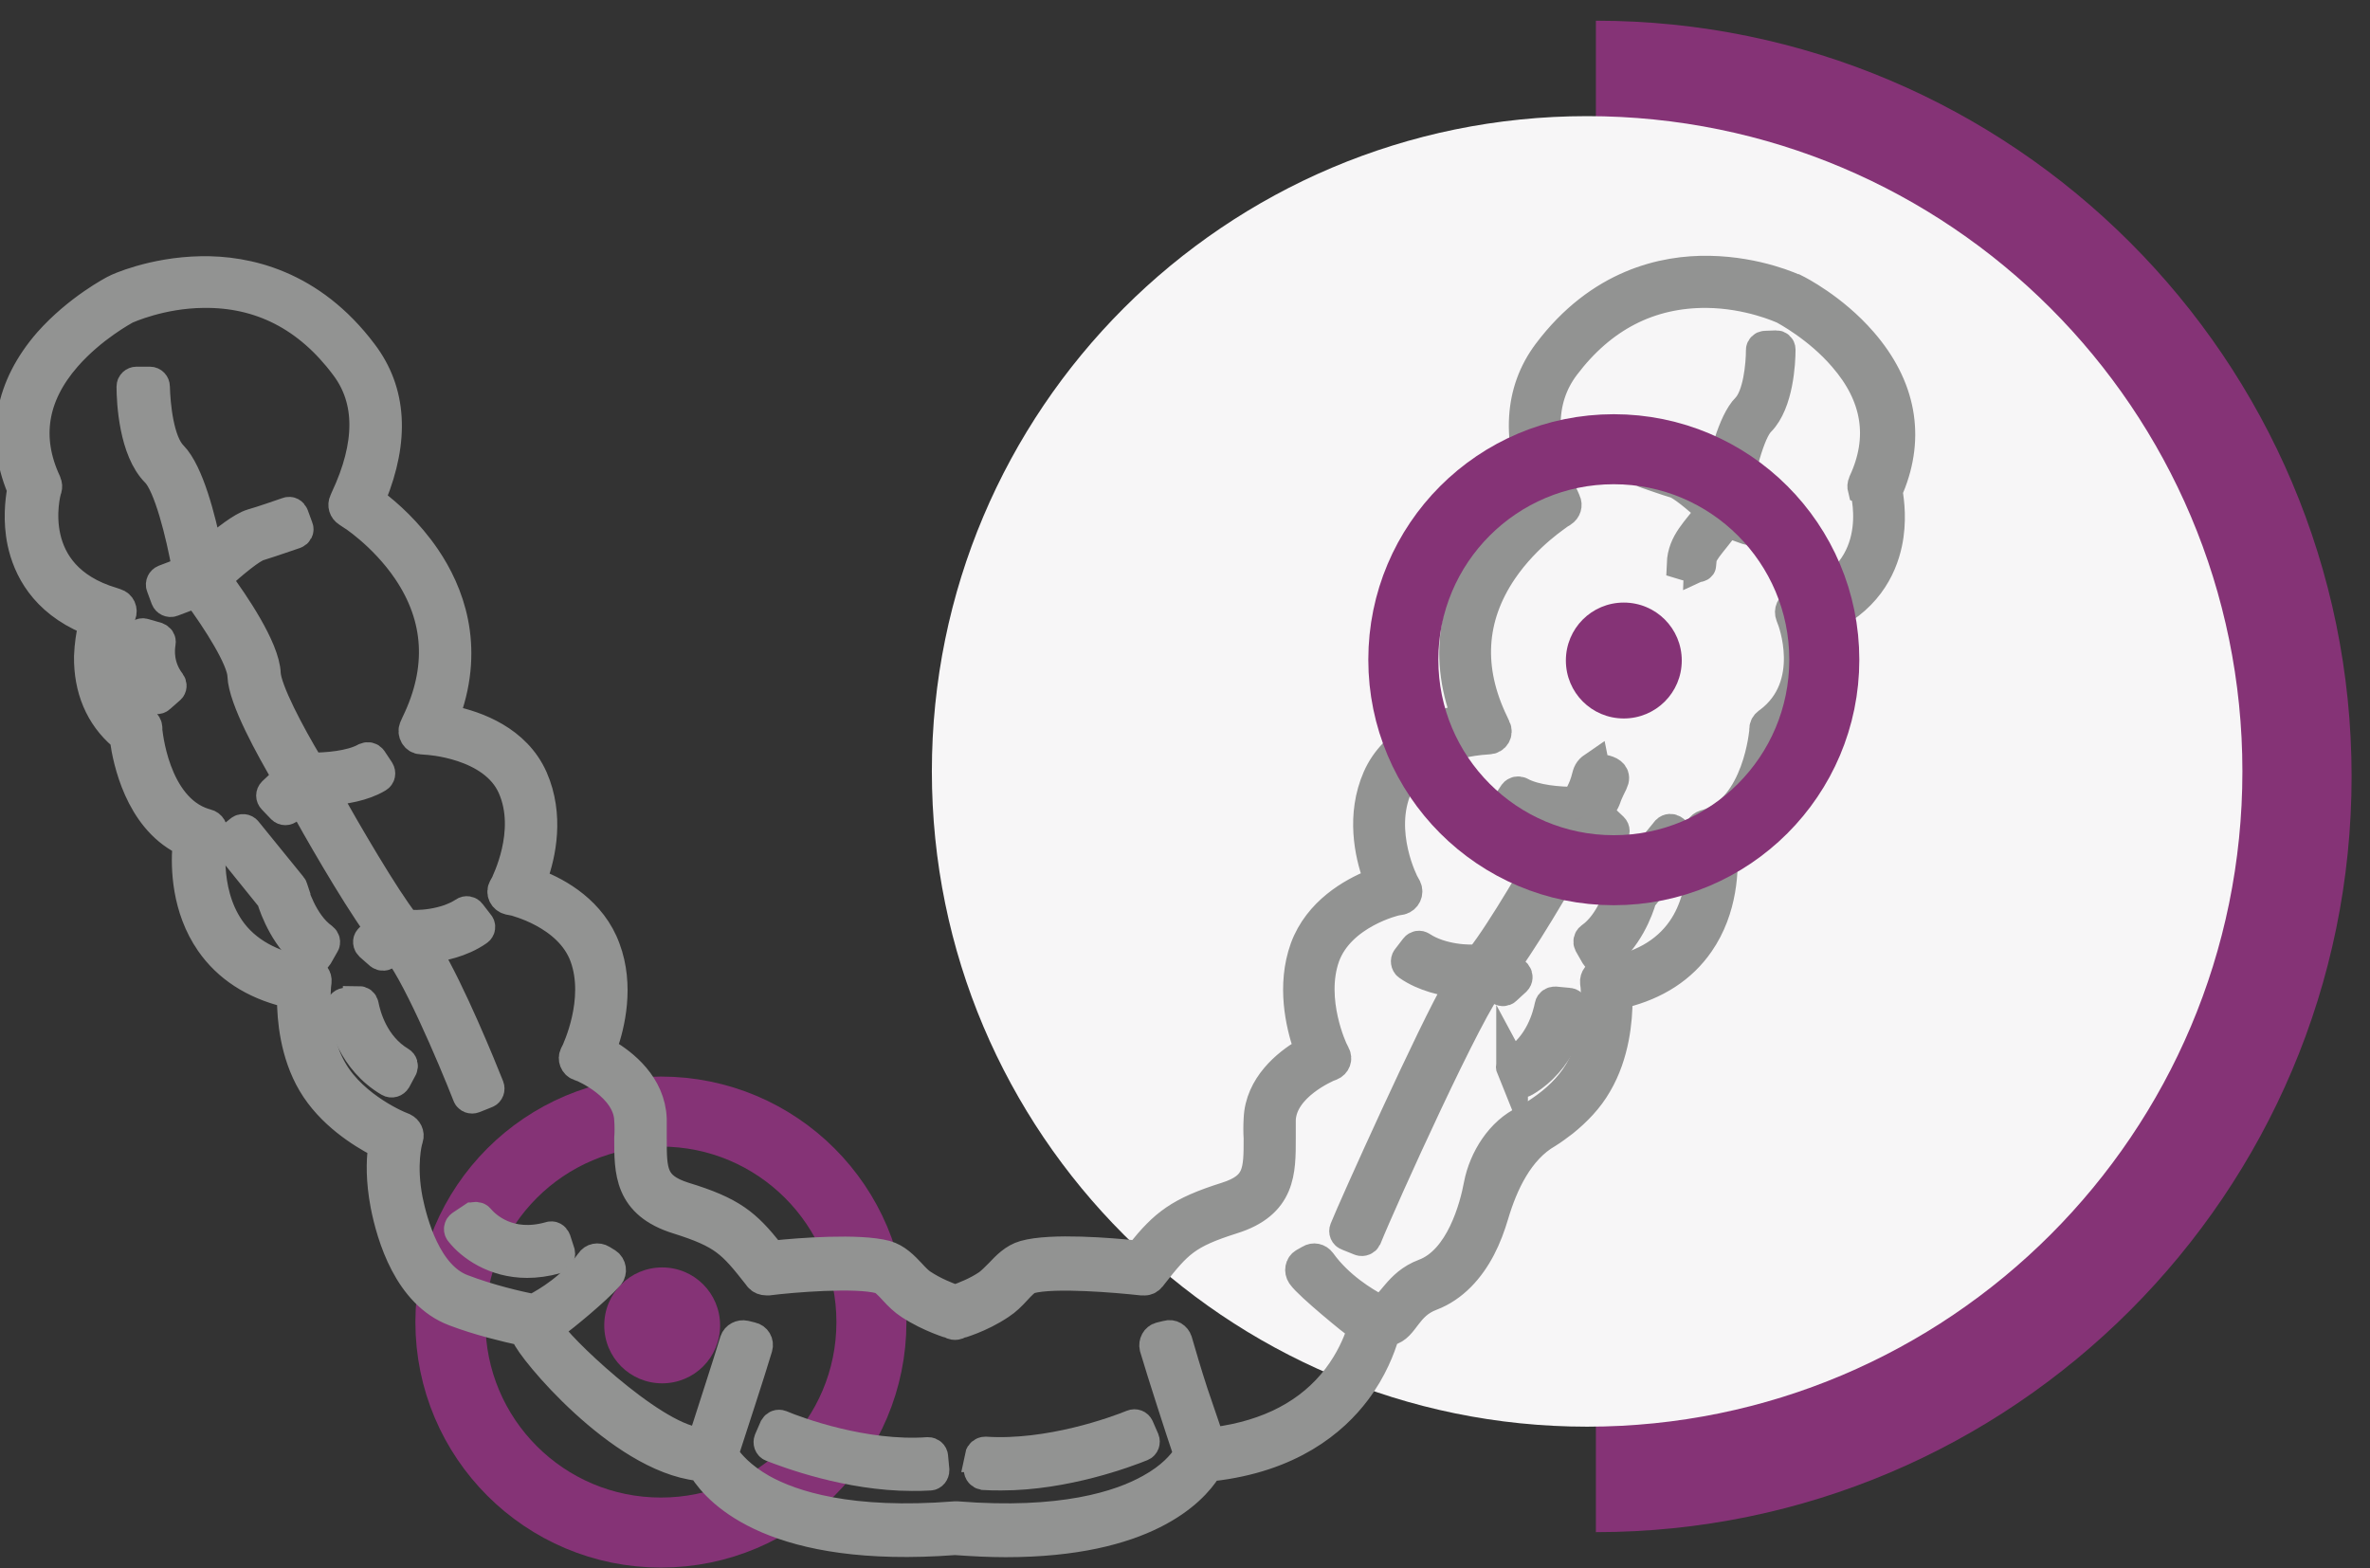 <svg width="68" height="45" viewBox="0 0 68 45" fill="none" xmlns="http://www.w3.org/2000/svg">
<rect x="0" y="0" width="68" height="45" fill="#333333" stroke="none"/>
<path d="M18.999 39.69C19.92 39.69 20.661 38.949 20.661 38.028C20.661 37.107 19.92 36.365 18.999 36.365C18.078 36.365 17.337 37.107 17.337 38.028C17.337 38.949 18.078 39.69 18.999 39.69Z" fill="#853376"/>
<path d="M18.963 43.972C22.3 43.972 25.003 41.269 25.003 37.932C25.003 34.596 22.3 31.893 18.963 31.893C15.626 31.893 12.923 34.596 12.923 37.932C12.923 41.269 15.626 43.972 18.963 43.972Z" stroke="#853376" stroke-width="2.009" stroke-miterlimit="10"/>
<path d="M45.789 43.96V40.492C55.835 40.492 64.004 32.323 64.004 22.277C64.004 12.231 55.835 4.062 45.789 4.062V0.594C57.737 0.594 67.472 10.317 67.472 22.277C67.472 34.225 57.749 43.96 45.789 43.96Z" fill="#853376"/>
<path d="M45.538 40.934C35.157 40.934 26.737 32.514 26.737 22.133C26.737 11.752 35.157 3.332 45.538 3.332C55.919 3.332 64.339 11.752 64.339 22.133C64.339 32.514 55.919 40.934 45.538 40.934Z" fill="#F7F6F7"/>
<path d="M46.59 20.614C47.511 20.614 48.253 19.872 48.253 18.951C48.253 18.031 47.511 17.289 46.59 17.289C45.669 17.289 44.928 18.031 44.928 18.951C44.928 19.872 45.669 20.614 46.59 20.614Z" fill="#853376"/>
<path d="M12.325 27.168C12.636 27.132 13.222 27.025 13.701 26.69C13.761 26.654 13.772 26.57 13.725 26.523L13.485 26.212C13.45 26.164 13.378 26.152 13.33 26.188C12.768 26.558 11.954 26.594 11.668 26.546C11.644 26.546 11.62 26.523 11.596 26.511C11.01 25.769 9.921 23.891 9.323 22.827C9.275 22.755 9.335 22.659 9.419 22.659C9.862 22.624 10.412 22.54 10.83 22.289C10.89 22.253 10.902 22.181 10.866 22.121L10.651 21.798C10.615 21.75 10.555 21.738 10.495 21.762C10.065 22.002 9.359 22.049 8.941 22.049C8.905 22.049 8.857 22.026 8.845 21.99C8.295 21.081 7.625 19.813 7.601 19.335C7.577 18.617 6.68 17.301 6.226 16.691C6.19 16.644 6.202 16.572 6.238 16.536C6.668 16.141 7.206 15.699 7.422 15.639C7.769 15.531 8.247 15.364 8.462 15.292C8.522 15.268 8.558 15.208 8.534 15.149L8.402 14.79C8.379 14.73 8.319 14.694 8.259 14.718C8.044 14.79 7.577 14.957 7.242 15.053C6.955 15.137 6.489 15.507 6.106 15.83C6.034 15.89 5.939 15.854 5.915 15.771C5.735 14.898 5.4 13.57 4.934 13.091C4.527 12.685 4.432 11.597 4.42 11.094C4.42 11.034 4.372 10.975 4.3 10.975H4.109H3.917C3.858 10.975 3.798 11.022 3.798 11.094C3.798 11.537 3.87 12.912 4.492 13.534C4.862 13.905 5.209 15.304 5.389 16.297C5.4 16.357 5.365 16.404 5.317 16.428L4.719 16.656C4.659 16.68 4.623 16.751 4.647 16.811L4.779 17.17C4.802 17.23 4.874 17.265 4.934 17.242L5.568 17.002C5.616 16.99 5.676 17.002 5.699 17.038C6.25 17.78 6.967 18.904 6.979 19.382C7.003 20.052 7.792 21.463 8.247 22.241C8.271 22.289 8.271 22.349 8.223 22.384L7.84 22.743C7.792 22.791 7.792 22.863 7.84 22.911L8.103 23.186C8.151 23.233 8.223 23.233 8.271 23.186L8.522 22.958C8.582 22.911 8.666 22.923 8.701 22.982C9.084 23.676 10.137 25.53 10.878 26.57C10.914 26.618 10.902 26.69 10.854 26.726C10.782 26.786 10.699 26.869 10.615 26.953C10.567 27.001 10.579 27.073 10.627 27.12L10.914 27.372C10.962 27.407 11.034 27.407 11.069 27.36C11.153 27.276 11.249 27.18 11.321 27.132C11.333 27.144 11.333 27.144 11.345 27.156C11.895 27.706 13.007 30.326 13.438 31.426C13.461 31.486 13.533 31.51 13.593 31.486L13.952 31.342C14.012 31.318 14.036 31.247 14.012 31.187C13.784 30.613 12.923 28.496 12.23 27.336C12.182 27.264 12.23 27.168 12.313 27.156L12.325 27.168Z" fill="#929292"/>
<path d="M12.325 27.168C12.636 27.132 13.222 27.025 13.701 26.69C13.761 26.654 13.772 26.57 13.725 26.523L13.485 26.212C13.45 26.164 13.378 26.152 13.33 26.188C12.768 26.558 11.954 26.594 11.668 26.546C11.644 26.546 11.62 26.523 11.596 26.511C11.01 25.769 9.921 23.891 9.323 22.827C9.275 22.755 9.335 22.659 9.419 22.659C9.862 22.624 10.412 22.54 10.83 22.289C10.89 22.253 10.902 22.181 10.866 22.121L10.651 21.798C10.615 21.75 10.555 21.738 10.495 21.762C10.065 22.002 9.359 22.049 8.941 22.049C8.905 22.049 8.857 22.026 8.845 21.99C8.295 21.081 7.625 19.813 7.601 19.335C7.577 18.617 6.68 17.301 6.226 16.691C6.19 16.644 6.202 16.572 6.238 16.536C6.668 16.141 7.206 15.699 7.422 15.639C7.769 15.531 8.247 15.364 8.462 15.292C8.522 15.268 8.558 15.208 8.534 15.149L8.402 14.79C8.379 14.73 8.319 14.694 8.259 14.718C8.044 14.79 7.577 14.957 7.242 15.053C6.955 15.137 6.489 15.507 6.106 15.83C6.034 15.89 5.939 15.854 5.915 15.771C5.735 14.898 5.4 13.57 4.934 13.091C4.527 12.685 4.432 11.597 4.42 11.094C4.42 11.034 4.372 10.975 4.3 10.975H4.109H3.917C3.858 10.975 3.798 11.022 3.798 11.094C3.798 11.537 3.87 12.912 4.492 13.534C4.862 13.905 5.209 15.304 5.389 16.297C5.4 16.357 5.365 16.404 5.317 16.428L4.719 16.656C4.659 16.68 4.623 16.751 4.647 16.811L4.779 17.17C4.802 17.23 4.874 17.265 4.934 17.242L5.568 17.002C5.616 16.99 5.676 17.002 5.699 17.038C6.25 17.78 6.967 18.904 6.979 19.382C7.003 20.052 7.792 21.463 8.247 22.241C8.271 22.289 8.271 22.349 8.223 22.384L7.84 22.743C7.792 22.791 7.792 22.863 7.84 22.911L8.103 23.186C8.151 23.233 8.223 23.233 8.271 23.186L8.522 22.958C8.582 22.911 8.666 22.923 8.701 22.982C9.084 23.676 10.137 25.53 10.878 26.57C10.914 26.618 10.902 26.69 10.854 26.726C10.782 26.786 10.699 26.869 10.615 26.953C10.567 27.001 10.579 27.073 10.627 27.12L10.914 27.372C10.962 27.407 11.034 27.407 11.069 27.36C11.153 27.276 11.249 27.18 11.321 27.132C11.333 27.144 11.333 27.144 11.345 27.156C11.895 27.706 13.007 30.326 13.438 31.426C13.461 31.486 13.533 31.51 13.593 31.486L13.952 31.342C14.012 31.318 14.036 31.247 14.012 31.187C13.784 30.613 12.923 28.496 12.23 27.336C12.182 27.264 12.23 27.168 12.313 27.156L12.325 27.168Z" stroke="#929392" stroke-width="0.909" stroke-miterlimit="10"/>
<path d="M48.767 16.212C48.779 15.818 49.042 15.65 49.497 15.017C49.521 14.981 49.568 14.969 49.604 14.981L50.13 15.172C50.178 15.196 50.238 15.16 50.25 15.112L50.358 14.813C50.382 14.765 50.346 14.706 50.298 14.682L49.808 14.49C49.76 14.478 49.736 14.431 49.748 14.383C49.891 13.546 50.178 12.373 50.489 12.074C51.004 11.548 51.063 10.4 51.063 10.029C51.063 9.969 51.016 9.934 50.968 9.934L50.645 9.946C50.597 9.946 50.549 9.993 50.549 10.041C50.549 10.472 50.465 11.369 50.13 11.716C49.736 12.11 49.461 13.235 49.317 13.964C49.305 14.036 49.21 14.072 49.162 14.024C48.851 13.749 48.468 13.438 48.229 13.366C47.954 13.282 47.559 13.139 47.392 13.079C47.344 13.067 47.284 13.091 47.272 13.139L47.164 13.438C47.141 13.486 47.176 13.546 47.224 13.557C47.404 13.617 47.798 13.761 48.085 13.845C48.265 13.904 48.707 14.263 49.066 14.598C49.102 14.634 49.114 14.694 49.078 14.729C48.707 15.244 48.301 15.567 48.277 16.177C48.277 16.177 48.779 16.332 48.791 16.201L48.767 16.212Z" fill="#929292"/>
<path d="M48.767 16.212C48.779 15.818 49.042 15.65 49.497 15.017C49.521 14.981 49.568 14.969 49.604 14.981L50.13 15.172C50.178 15.196 50.238 15.16 50.25 15.112L50.358 14.813C50.382 14.765 50.346 14.706 50.298 14.682L49.808 14.49C49.76 14.478 49.736 14.431 49.748 14.383C49.891 13.546 50.178 12.373 50.489 12.074C51.004 11.548 51.063 10.4 51.063 10.029C51.063 9.969 51.016 9.934 50.968 9.934L50.645 9.946C50.597 9.946 50.549 9.993 50.549 10.041C50.549 10.472 50.465 11.369 50.13 11.716C49.736 12.11 49.461 13.235 49.317 13.964C49.305 14.036 49.21 14.072 49.162 14.024C48.851 13.749 48.468 13.438 48.229 13.366C47.954 13.282 47.559 13.139 47.392 13.079C47.344 13.067 47.284 13.091 47.272 13.139L47.164 13.438C47.141 13.486 47.176 13.546 47.224 13.557C47.404 13.617 47.798 13.761 48.085 13.845C48.265 13.904 48.707 14.263 49.066 14.598C49.102 14.634 49.114 14.694 49.078 14.729C48.707 15.244 48.301 15.567 48.277 16.177C48.277 16.177 48.779 16.332 48.791 16.201L48.767 16.212Z" stroke="#929392" stroke-width="0.909" stroke-miterlimit="10"/>
<path d="M22.24 40.971L22.084 41.33C22.061 41.39 22.084 41.462 22.144 41.486C22.599 41.665 24.345 42.323 26.163 42.323C26.33 42.323 26.498 42.323 26.677 42.311C26.737 42.311 26.785 42.251 26.785 42.179L26.749 41.797C26.749 41.737 26.689 41.689 26.629 41.689C24.788 41.821 22.85 41.103 22.395 40.911C22.336 40.888 22.276 40.911 22.24 40.971Z" fill="#929292"/>
<path d="M22.24 40.971L22.084 41.33C22.061 41.39 22.084 41.462 22.144 41.486C22.599 41.665 24.345 42.323 26.163 42.323C26.33 42.323 26.498 42.323 26.677 42.311C26.737 42.311 26.785 42.251 26.785 42.179L26.749 41.797C26.749 41.737 26.689 41.689 26.629 41.689C24.788 41.821 22.85 41.103 22.395 40.911C22.336 40.888 22.276 40.911 22.24 40.971Z" stroke="#929392" stroke-width="0.909" stroke-miterlimit="10"/>
<path d="M13.569 34.955L13.246 35.17C13.186 35.206 13.174 35.29 13.222 35.338C13.521 35.721 14.191 36.211 15.124 36.211C15.375 36.211 15.662 36.175 15.961 36.091C16.021 36.067 16.057 36.008 16.045 35.948L15.925 35.577C15.901 35.517 15.841 35.481 15.782 35.505C14.598 35.84 13.928 35.206 13.736 34.979C13.701 34.931 13.629 34.931 13.581 34.955H13.569Z" fill="#929292"/>
<path d="M13.569 34.955L13.246 35.17C13.186 35.206 13.174 35.29 13.222 35.338C13.521 35.721 14.191 36.211 15.124 36.211C15.375 36.211 15.662 36.175 15.961 36.091C16.021 36.067 16.057 36.008 16.045 35.948L15.925 35.577C15.901 35.517 15.841 35.481 15.782 35.505C14.598 35.84 13.928 35.206 13.736 34.979C13.701 34.931 13.629 34.931 13.581 34.955H13.569Z" stroke="#929392" stroke-width="0.909" stroke-miterlimit="10"/>
<path d="M10.292 28.758L9.909 28.794C9.838 28.806 9.79 28.866 9.802 28.925C9.861 29.296 10.137 30.409 11.177 31.018C11.237 31.054 11.309 31.03 11.345 30.971L11.524 30.636C11.548 30.576 11.536 30.516 11.476 30.48C10.699 30.014 10.472 29.153 10.412 28.842C10.4 28.782 10.352 28.746 10.292 28.746V28.758Z" fill="#929292"/>
<path d="M10.292 28.758L9.909 28.794C9.838 28.806 9.79 28.866 9.802 28.925C9.861 29.296 10.137 30.409 11.177 31.018C11.237 31.054 11.309 31.03 11.345 30.971L11.524 30.636C11.548 30.576 11.536 30.516 11.476 30.48C10.699 30.014 10.472 29.153 10.412 28.842C10.4 28.782 10.352 28.746 10.292 28.746V28.758Z" stroke="#929392" stroke-width="0.909" stroke-miterlimit="10"/>
<path d="M8.39 25.529L8.378 25.493C8.378 25.482 8.367 25.457 8.355 25.446L7.063 23.855C7.027 23.807 6.943 23.795 6.895 23.843L6.596 24.082C6.549 24.118 6.537 24.202 6.585 24.25L7.792 25.745C7.804 25.756 7.804 25.768 7.816 25.78C7.9 26.067 8.235 26.977 8.929 27.455C8.988 27.491 9.06 27.479 9.096 27.419L9.287 27.084C9.323 27.036 9.299 26.965 9.252 26.929C8.642 26.498 8.39 25.553 8.378 25.541L8.39 25.529Z" fill="#929292"/>
<path d="M8.39 25.529L8.378 25.493C8.378 25.482 8.367 25.457 8.355 25.446L7.063 23.855C7.027 23.807 6.943 23.795 6.895 23.843L6.596 24.082C6.549 24.118 6.537 24.202 6.585 24.25L7.792 25.745C7.804 25.756 7.804 25.768 7.816 25.78C7.9 26.067 8.235 26.977 8.929 27.455C8.988 27.491 9.06 27.479 9.096 27.419L9.287 27.084C9.323 27.036 9.299 26.965 9.252 26.929C8.642 26.498 8.39 25.553 8.378 25.541L8.39 25.529Z" stroke="#929392" stroke-width="0.909" stroke-miterlimit="10"/>
<path d="M4.503 18.307L4.133 18.2C4.061 18.176 4.001 18.224 3.989 18.283C3.929 18.57 3.87 19.3 4.408 19.994C4.444 20.041 4.527 20.053 4.575 20.006L4.862 19.754C4.91 19.719 4.91 19.647 4.874 19.599C4.515 19.133 4.551 18.642 4.587 18.439C4.599 18.379 4.563 18.331 4.503 18.307Z" fill="#929292"/>
<path d="M4.503 18.307L4.133 18.2C4.061 18.176 4.001 18.224 3.989 18.283C3.929 18.57 3.87 19.3 4.408 19.994C4.444 20.041 4.527 20.053 4.575 20.006L4.862 19.754C4.91 19.719 4.91 19.647 4.874 19.599C4.515 19.133 4.551 18.642 4.587 18.439C4.599 18.379 4.563 18.331 4.503 18.307Z" stroke="#929392" stroke-width="0.909" stroke-miterlimit="10"/>
<path d="M54.185 13.965C54.783 12.518 54.52 11.095 53.419 9.827C52.582 8.858 51.554 8.344 51.506 8.32H51.494C51.446 8.296 50.429 7.818 49.042 7.794C47.751 7.77 45.909 8.165 44.426 10.138C43.612 11.226 43.529 12.602 44.175 14.204C44.21 14.288 44.187 14.396 44.103 14.456C43.732 14.743 43.122 15.269 42.62 16.01C41.962 16.979 41.376 18.498 42.046 20.412C42.093 20.531 42.022 20.663 41.89 20.687C41.149 20.842 40.013 21.261 39.546 22.325C39.08 23.39 39.319 24.49 39.546 25.124C39.582 25.232 39.534 25.351 39.426 25.387C38.804 25.638 37.848 26.176 37.465 27.217C37.082 28.281 37.345 29.382 37.549 29.992C37.585 30.087 37.549 30.195 37.453 30.243C36.951 30.542 36.173 31.164 36.137 32.108C36.126 32.3 36.126 32.491 36.137 32.659C36.137 33.603 36.137 34.07 35.193 34.369C33.829 34.799 33.422 35.146 32.753 35.971C32.705 36.031 32.633 36.055 32.561 36.043C31.88 35.971 30.169 35.828 29.404 36.043C29.105 36.127 28.89 36.354 28.698 36.557C28.579 36.677 28.471 36.785 28.363 36.868C28.029 37.096 27.67 37.227 27.479 37.299C27.431 37.311 27.383 37.311 27.335 37.299C27.144 37.227 26.797 37.096 26.45 36.868C26.342 36.797 26.235 36.689 26.115 36.557C25.924 36.354 25.708 36.127 25.409 36.043C24.644 35.84 22.934 35.971 22.252 36.043C22.18 36.055 22.108 36.019 22.061 35.971C21.391 35.134 20.996 34.788 19.621 34.369C18.676 34.07 18.676 33.603 18.676 32.659C18.676 32.479 18.676 32.3 18.676 32.108C18.64 31.152 17.875 30.542 17.36 30.243C17.277 30.195 17.241 30.087 17.265 29.992C17.48 29.394 17.743 28.281 17.348 27.229C16.966 26.176 16.009 25.638 15.387 25.399C15.279 25.363 15.232 25.244 15.267 25.136C15.495 24.502 15.734 23.402 15.267 22.337C14.789 21.261 13.665 20.854 12.923 20.699C12.792 20.675 12.72 20.543 12.768 20.424C13.45 18.51 12.851 16.991 12.194 16.022C11.691 15.281 11.093 14.755 10.711 14.468C10.639 14.408 10.603 14.312 10.639 14.216C11.297 12.602 11.213 11.238 10.388 10.15C8.905 8.177 7.063 7.782 5.771 7.806C4.384 7.83 3.355 8.308 3.319 8.332C3.272 8.356 2.255 8.882 1.406 9.839C0.306 11.107 0.042 12.53 0.64 13.977C0.652 14.013 0.664 14.061 0.652 14.097C0.605 14.372 0.533 14.934 0.664 15.556C0.82 16.285 1.274 17.218 2.554 17.757C2.65 17.793 2.698 17.9 2.686 17.996C2.638 18.223 2.59 18.51 2.578 18.833C2.566 19.754 2.889 20.531 3.535 21.081C3.571 21.117 3.606 21.165 3.606 21.213C3.69 21.811 4.025 23.438 5.281 24.083C5.353 24.119 5.4 24.203 5.4 24.287C5.353 24.885 5.377 26.045 6.058 27.026C6.549 27.731 7.278 28.209 8.247 28.449C8.343 28.473 8.402 28.556 8.402 28.652C8.402 29.226 8.486 30.219 8.988 31.068C9.503 31.941 10.388 32.491 10.89 32.754C10.974 32.79 11.01 32.886 11.01 32.97C10.962 33.316 10.95 33.867 11.081 34.56C11.261 35.481 11.751 37.108 13.043 37.598C13.761 37.873 14.538 38.053 14.968 38.148C15.04 38.16 15.1 38.22 15.124 38.292C15.232 38.651 17.803 41.784 20.051 42.035C20.111 42.047 20.171 42.071 20.207 42.131C20.649 42.825 22.264 44.547 27.383 44.164C27.395 44.164 27.407 44.164 27.419 44.164C27.933 44.2 28.399 44.224 28.854 44.224C32.849 44.224 34.2 42.765 34.595 42.143C34.63 42.083 34.69 42.047 34.75 42.047C37.011 41.796 38.242 40.755 38.888 39.894C39.355 39.272 39.582 38.663 39.69 38.304C39.714 38.232 39.773 38.172 39.845 38.16C40.276 38.065 40.323 37.431 41.053 37.156C41.687 36.916 42.153 36.39 42.464 35.792C42.62 35.493 42.739 35.17 42.835 34.847C43.098 33.962 43.553 32.97 44.39 32.491C44.545 32.395 44.701 32.276 44.844 32.168C45.215 31.869 45.562 31.511 45.801 31.092C46.303 30.243 46.387 29.25 46.387 28.676C46.387 28.58 46.459 28.497 46.543 28.473C47.511 28.233 48.241 27.755 48.731 27.049C49.413 26.069 49.437 24.909 49.389 24.311C49.377 24.227 49.425 24.143 49.509 24.107C50.764 23.45 51.099 21.823 51.183 21.237C51.195 21.189 51.219 21.141 51.255 21.105C51.901 20.555 52.224 19.778 52.212 18.857C52.212 18.534 52.164 18.247 52.104 18.02C52.08 17.924 52.14 17.816 52.236 17.78C53.515 17.242 53.97 16.309 54.125 15.58C54.257 14.958 54.185 14.396 54.137 14.121C54.125 14.085 54.137 14.037 54.149 14.001L54.185 13.965ZM53.527 14.037L53.539 14.073C53.563 14.169 54.197 16.561 51.638 17.326L51.53 17.362C51.41 17.398 51.35 17.529 51.398 17.649L51.434 17.745C51.446 17.768 52.188 19.67 50.764 20.735L50.728 20.759C50.681 20.794 50.645 20.854 50.645 20.914V20.962C50.645 20.986 50.465 23.198 49.006 23.665L48.923 23.689C48.815 23.725 48.755 23.82 48.779 23.928L48.791 24.012C48.791 24.024 49.078 25.543 48.277 26.691C47.81 27.36 47.069 27.779 46.064 27.934L45.968 27.946C45.861 27.97 45.777 28.066 45.789 28.186L45.801 28.281C45.801 28.293 45.956 29.704 45.323 30.769C45.048 31.223 44.653 31.594 44.21 31.893C44.067 31.989 43.923 32.096 43.768 32.168C43.074 32.491 42.596 33.257 42.452 33.998C42.333 34.644 41.926 36.175 40.874 36.569C40.108 36.856 39.965 37.502 39.606 37.574C39.558 37.586 39.51 37.574 39.462 37.55C39.151 37.383 38.398 36.94 37.884 36.223C37.812 36.127 37.692 36.103 37.596 36.163L37.429 36.258C37.322 36.318 37.298 36.462 37.369 36.569C37.573 36.868 38.924 37.957 38.984 37.993C38.984 37.993 39.115 38.148 39.08 38.244C38.972 38.567 38.769 39.045 38.398 39.536C37.608 40.576 36.413 41.198 34.87 41.401C34.774 41.413 34.666 41.353 34.642 41.258C34.618 41.186 34.595 41.114 34.571 41.031C34.547 40.959 34.26 40.122 34.212 39.978C34.032 39.428 33.853 38.818 33.757 38.483C33.721 38.376 33.614 38.304 33.494 38.34L33.303 38.387C33.183 38.411 33.123 38.543 33.148 38.651C33.363 39.38 33.901 41.042 34.104 41.641C34.128 41.7 34.116 41.772 34.08 41.82C33.937 42.035 33.626 42.406 33.016 42.741C32.143 43.231 30.468 43.769 27.454 43.53H27.431H27.407C24.393 43.769 22.718 43.231 21.845 42.741C21.235 42.394 20.924 42.023 20.781 41.82C20.745 41.76 20.733 41.7 20.757 41.641C20.948 41.042 21.498 39.38 21.714 38.651C21.75 38.531 21.678 38.411 21.558 38.387L21.367 38.34C21.259 38.316 21.14 38.376 21.104 38.483C20.924 39.081 20.386 40.732 20.219 41.258C20.183 41.353 20.087 41.413 19.992 41.401C18.616 41.222 15.877 38.543 15.77 38.232C15.746 38.148 15.77 38.053 15.841 37.993C16.164 37.754 17.049 37.036 17.456 36.581C17.54 36.486 17.516 36.33 17.408 36.258L17.253 36.163C17.157 36.103 17.026 36.127 16.966 36.223C16.451 36.94 15.71 37.383 15.387 37.55C15.339 37.574 15.291 37.574 15.243 37.574C14.885 37.502 14.036 37.311 13.258 37.012C12.206 36.617 11.811 35.075 11.679 34.441C11.476 33.412 11.668 32.73 11.668 32.73L11.691 32.647C11.727 32.539 11.668 32.431 11.572 32.383L11.488 32.348C11.476 32.348 10.149 31.809 9.527 30.745C8.893 29.681 9.048 28.269 9.048 28.257L9.06 28.162C9.072 28.054 9 27.946 8.881 27.922L8.785 27.91C7.78 27.743 7.027 27.325 6.573 26.667C5.783 25.519 6.058 24.012 6.058 23.988L6.07 23.904C6.094 23.796 6.034 23.689 5.927 23.665L5.843 23.641C4.384 23.174 4.204 20.962 4.204 20.938V20.89C4.204 20.83 4.169 20.77 4.121 20.735L4.085 20.711C2.662 19.646 3.379 17.804 3.415 17.721L3.451 17.625C3.499 17.505 3.439 17.374 3.319 17.338L3.212 17.302C0.652 16.537 1.274 14.157 1.31 14.049L1.322 14.013C1.334 13.965 1.334 13.917 1.31 13.87L1.298 13.834C0.712 12.566 0.904 11.346 1.884 10.222C2.626 9.373 3.547 8.882 3.606 8.846C3.666 8.823 4.611 8.392 5.831 8.38C7.481 8.356 8.857 9.062 9.921 10.485C10.663 11.466 10.663 12.757 9.933 14.312L9.897 14.396C9.85 14.492 9.885 14.611 9.981 14.671L10.053 14.719C10.065 14.719 11.01 15.317 11.715 16.357C12.636 17.721 12.72 19.204 11.966 20.759L11.907 20.89C11.847 21.022 11.943 21.189 12.086 21.189L12.23 21.201C12.254 21.201 14.167 21.297 14.729 22.576C15.303 23.88 14.526 25.351 14.526 25.375L14.466 25.483C14.394 25.602 14.466 25.758 14.61 25.794L14.729 25.817C14.741 25.817 16.344 26.188 16.798 27.432C17.265 28.712 16.559 30.159 16.559 30.171L16.511 30.267C16.451 30.374 16.511 30.518 16.619 30.554L16.715 30.59C16.727 30.59 18.042 31.14 18.078 32.132C18.09 32.312 18.09 32.491 18.078 32.659C18.078 33.615 18.066 34.524 19.453 34.955C20.781 35.373 21.02 35.637 21.762 36.581L21.797 36.629C21.845 36.689 21.917 36.713 21.989 36.713H22.049C22.706 36.629 24.56 36.474 25.254 36.665C25.386 36.701 25.529 36.856 25.672 37.012C25.804 37.156 25.948 37.299 26.115 37.407C26.701 37.789 27.299 37.957 27.323 37.969L27.347 37.981C27.383 37.993 27.419 37.993 27.454 37.981L27.479 37.969C27.502 37.957 28.1 37.801 28.686 37.407C28.854 37.299 28.997 37.156 29.129 37.012C29.273 36.856 29.416 36.701 29.547 36.665C30.241 36.474 32.095 36.641 32.753 36.713H32.813C32.884 36.725 32.956 36.689 33.004 36.629L33.04 36.581C33.781 35.637 34.032 35.373 35.348 34.955C36.735 34.524 36.724 33.615 36.724 32.659C36.724 32.491 36.724 32.312 36.724 32.132C36.759 31.14 38.075 30.602 38.087 30.59L38.183 30.554C38.302 30.506 38.35 30.374 38.29 30.267L38.242 30.171C38.23 30.159 37.537 28.712 37.991 27.432C38.446 26.188 40.036 25.817 40.06 25.817L40.192 25.794C40.323 25.758 40.395 25.614 40.335 25.483L40.276 25.375C40.264 25.363 39.498 23.892 40.072 22.576C40.634 21.309 42.548 21.201 42.572 21.201L42.715 21.189C42.871 21.189 42.967 21.022 42.895 20.89L42.835 20.759C42.081 19.204 42.165 17.721 43.086 16.357C43.792 15.317 44.737 14.731 44.749 14.719L44.82 14.671C44.916 14.611 44.952 14.492 44.904 14.396L44.868 14.312C44.139 12.757 44.139 11.466 44.88 10.485C45.945 9.074 47.32 8.368 48.97 8.38C50.19 8.392 51.123 8.823 51.183 8.846C51.243 8.882 52.176 9.373 52.905 10.222C53.886 11.346 54.077 12.566 53.491 13.834L53.479 13.87C53.455 13.917 53.455 13.965 53.467 14.013L53.527 14.037Z" fill="#929292"/>
<path d="M54.185 13.965C54.783 12.518 54.52 11.095 53.419 9.827C52.582 8.858 51.554 8.344 51.506 8.32H51.494C51.446 8.296 50.429 7.818 49.042 7.794C47.751 7.77 45.909 8.165 44.426 10.138C43.612 11.226 43.529 12.602 44.175 14.204C44.21 14.288 44.187 14.396 44.103 14.456C43.732 14.743 43.122 15.269 42.62 16.01C41.962 16.979 41.376 18.498 42.046 20.412C42.093 20.531 42.022 20.663 41.89 20.687C41.149 20.842 40.013 21.261 39.546 22.325C39.08 23.39 39.319 24.49 39.546 25.124C39.582 25.232 39.534 25.351 39.426 25.387C38.804 25.638 37.848 26.176 37.465 27.217C37.082 28.281 37.345 29.382 37.549 29.992C37.585 30.087 37.549 30.195 37.453 30.243C36.951 30.542 36.173 31.164 36.137 32.108C36.126 32.3 36.126 32.491 36.137 32.659C36.137 33.603 36.137 34.07 35.193 34.369C33.829 34.799 33.422 35.146 32.753 35.971C32.705 36.031 32.633 36.055 32.561 36.043C31.88 35.971 30.169 35.828 29.404 36.043C29.105 36.127 28.89 36.354 28.698 36.557C28.579 36.677 28.471 36.785 28.363 36.868C28.029 37.096 27.67 37.227 27.479 37.299C27.431 37.311 27.383 37.311 27.335 37.299C27.144 37.227 26.797 37.096 26.45 36.868C26.342 36.797 26.235 36.689 26.115 36.557C25.924 36.354 25.708 36.127 25.409 36.043C24.644 35.84 22.934 35.971 22.252 36.043C22.18 36.055 22.108 36.019 22.061 35.971C21.391 35.134 20.996 34.788 19.621 34.369C18.676 34.07 18.676 33.603 18.676 32.659C18.676 32.479 18.676 32.3 18.676 32.108C18.64 31.152 17.875 30.542 17.36 30.243C17.277 30.195 17.241 30.087 17.265 29.992C17.48 29.394 17.743 28.281 17.348 27.229C16.966 26.176 16.009 25.638 15.387 25.399C15.279 25.363 15.232 25.244 15.267 25.136C15.495 24.502 15.734 23.402 15.267 22.337C14.789 21.261 13.665 20.854 12.923 20.699C12.792 20.675 12.72 20.543 12.768 20.424C13.45 18.51 12.851 16.991 12.194 16.022C11.691 15.281 11.093 14.755 10.711 14.468C10.639 14.408 10.603 14.312 10.639 14.216C11.297 12.602 11.213 11.238 10.388 10.15C8.905 8.177 7.063 7.782 5.771 7.806C4.384 7.83 3.355 8.308 3.319 8.332C3.272 8.356 2.255 8.882 1.406 9.839C0.306 11.107 0.042 12.53 0.64 13.977C0.652 14.013 0.664 14.061 0.652 14.097C0.605 14.372 0.533 14.934 0.664 15.556C0.82 16.285 1.274 17.218 2.554 17.757C2.65 17.793 2.698 17.9 2.686 17.996C2.638 18.223 2.59 18.51 2.578 18.833C2.566 19.754 2.889 20.531 3.535 21.081C3.571 21.117 3.606 21.165 3.606 21.213C3.69 21.811 4.025 23.438 5.281 24.083C5.353 24.119 5.4 24.203 5.4 24.287C5.353 24.885 5.377 26.045 6.058 27.026C6.549 27.731 7.278 28.209 8.247 28.449C8.343 28.473 8.402 28.556 8.402 28.652C8.402 29.226 8.486 30.219 8.988 31.068C9.503 31.941 10.388 32.491 10.89 32.754C10.974 32.79 11.01 32.886 11.01 32.97C10.962 33.316 10.95 33.867 11.081 34.56C11.261 35.481 11.751 37.108 13.043 37.598C13.761 37.873 14.538 38.053 14.968 38.148C15.04 38.16 15.1 38.22 15.124 38.292C15.232 38.651 17.803 41.784 20.051 42.035C20.111 42.047 20.171 42.071 20.207 42.131C20.649 42.825 22.264 44.547 27.383 44.164C27.395 44.164 27.407 44.164 27.419 44.164C27.933 44.2 28.399 44.224 28.854 44.224C32.849 44.224 34.2 42.765 34.595 42.143C34.63 42.083 34.69 42.047 34.75 42.047C37.011 41.796 38.242 40.755 38.888 39.894C39.355 39.272 39.582 38.663 39.69 38.304C39.714 38.232 39.773 38.172 39.845 38.16C40.276 38.065 40.323 37.431 41.053 37.156C41.687 36.916 42.153 36.39 42.464 35.792C42.62 35.493 42.739 35.17 42.835 34.847C43.098 33.962 43.553 32.97 44.39 32.491C44.545 32.395 44.701 32.276 44.844 32.168C45.215 31.869 45.562 31.511 45.801 31.092C46.303 30.243 46.387 29.25 46.387 28.676C46.387 28.58 46.459 28.497 46.543 28.473C47.511 28.233 48.241 27.755 48.731 27.049C49.413 26.069 49.437 24.909 49.389 24.311C49.377 24.227 49.425 24.143 49.509 24.107C50.764 23.45 51.099 21.823 51.183 21.237C51.195 21.189 51.219 21.141 51.255 21.105C51.901 20.555 52.224 19.778 52.212 18.857C52.212 18.534 52.164 18.247 52.104 18.02C52.08 17.924 52.14 17.816 52.236 17.78C53.515 17.242 53.97 16.309 54.125 15.58C54.257 14.958 54.185 14.396 54.137 14.121C54.125 14.085 54.137 14.037 54.149 14.001L54.185 13.965ZM53.527 14.037L53.539 14.073C53.563 14.169 54.197 16.561 51.638 17.326L51.53 17.362C51.41 17.398 51.35 17.529 51.398 17.649L51.434 17.745C51.446 17.768 52.188 19.67 50.764 20.735L50.728 20.759C50.681 20.794 50.645 20.854 50.645 20.914V20.962C50.645 20.986 50.465 23.198 49.006 23.665L48.923 23.689C48.815 23.725 48.755 23.82 48.779 23.928L48.791 24.012C48.791 24.024 49.078 25.543 48.277 26.691C47.81 27.36 47.069 27.779 46.064 27.934L45.968 27.946C45.861 27.97 45.777 28.066 45.789 28.186L45.801 28.281C45.801 28.293 45.956 29.704 45.323 30.769C45.048 31.223 44.653 31.594 44.21 31.893C44.067 31.989 43.923 32.096 43.768 32.168C43.074 32.491 42.596 33.257 42.452 33.998C42.333 34.644 41.926 36.175 40.874 36.569C40.108 36.856 39.965 37.502 39.606 37.574C39.558 37.586 39.51 37.574 39.462 37.55C39.151 37.383 38.398 36.94 37.884 36.223C37.812 36.127 37.692 36.103 37.597 36.163L37.429 36.258C37.322 36.318 37.298 36.462 37.369 36.569C37.573 36.868 38.924 37.957 38.984 37.993C38.984 37.993 39.115 38.148 39.08 38.244C38.972 38.567 38.769 39.045 38.398 39.536C37.608 40.576 36.413 41.198 34.87 41.401C34.774 41.413 34.666 41.353 34.642 41.258C34.618 41.186 34.595 41.114 34.571 41.031C34.547 40.959 34.26 40.122 34.212 39.978C34.032 39.428 33.853 38.818 33.757 38.483C33.721 38.376 33.614 38.304 33.494 38.34L33.303 38.387C33.183 38.411 33.123 38.543 33.148 38.651C33.363 39.38 33.901 41.042 34.104 41.641C34.128 41.7 34.116 41.772 34.08 41.82C33.937 42.035 33.626 42.406 33.016 42.741C32.143 43.231 30.468 43.769 27.454 43.53H27.431H27.407C24.393 43.769 22.718 43.231 21.845 42.741C21.235 42.394 20.924 42.023 20.781 41.82C20.745 41.76 20.733 41.7 20.757 41.641C20.948 41.042 21.498 39.38 21.714 38.651C21.75 38.531 21.678 38.411 21.558 38.387L21.367 38.34C21.259 38.316 21.14 38.376 21.104 38.483C20.924 39.081 20.386 40.732 20.219 41.258C20.183 41.353 20.087 41.413 19.992 41.401C18.616 41.222 15.877 38.543 15.77 38.232C15.746 38.148 15.77 38.053 15.841 37.993C16.164 37.754 17.049 37.036 17.456 36.581C17.54 36.486 17.516 36.33 17.408 36.258L17.253 36.163C17.157 36.103 17.026 36.127 16.966 36.223C16.451 36.94 15.71 37.383 15.387 37.55C15.339 37.574 15.291 37.574 15.243 37.574C14.885 37.502 14.036 37.311 13.258 37.012C12.206 36.617 11.811 35.075 11.679 34.441C11.476 33.412 11.668 32.73 11.668 32.73L11.691 32.647C11.727 32.539 11.668 32.431 11.572 32.383L11.488 32.348C11.476 32.348 10.149 31.809 9.527 30.745C8.893 29.681 9.048 28.269 9.048 28.257L9.06 28.162C9.072 28.054 9 27.946 8.881 27.922L8.785 27.91C7.78 27.743 7.027 27.325 6.573 26.667C5.783 25.519 6.058 24.012 6.058 23.988L6.07 23.904C6.094 23.796 6.034 23.689 5.927 23.665L5.843 23.641C4.384 23.174 4.204 20.962 4.204 20.938V20.89C4.204 20.83 4.169 20.77 4.121 20.735L4.085 20.711C2.662 19.646 3.379 17.804 3.415 17.721L3.451 17.625C3.499 17.505 3.439 17.374 3.319 17.338L3.212 17.302C0.652 16.537 1.274 14.157 1.31 14.049L1.322 14.013C1.334 13.965 1.334 13.917 1.31 13.87L1.298 13.834C0.712 12.566 0.904 11.346 1.884 10.222C2.626 9.373 3.547 8.882 3.606 8.846C3.666 8.823 4.611 8.392 5.831 8.38C7.481 8.356 8.857 9.062 9.921 10.485C10.663 11.466 10.663 12.757 9.933 14.312L9.897 14.396C9.85 14.492 9.885 14.611 9.981 14.671L10.053 14.719C10.065 14.719 11.01 15.317 11.715 16.357C12.636 17.721 12.72 19.204 11.966 20.759L11.907 20.89C11.847 21.022 11.943 21.189 12.086 21.189L12.23 21.201C12.254 21.201 14.167 21.297 14.729 22.576C15.303 23.88 14.526 25.351 14.526 25.375L14.466 25.483C14.394 25.602 14.466 25.758 14.61 25.794L14.729 25.817C14.741 25.817 16.344 26.188 16.798 27.432C17.265 28.712 16.559 30.159 16.559 30.171L16.511 30.267C16.451 30.374 16.511 30.518 16.619 30.554L16.715 30.59C16.727 30.59 18.042 31.14 18.078 32.132C18.09 32.312 18.09 32.491 18.078 32.659C18.078 33.615 18.066 34.524 19.453 34.955C20.781 35.373 21.02 35.637 21.762 36.581L21.797 36.629C21.845 36.689 21.917 36.713 21.989 36.713H22.049C22.706 36.629 24.56 36.474 25.254 36.665C25.386 36.701 25.529 36.856 25.672 37.012C25.804 37.156 25.948 37.299 26.115 37.407C26.701 37.789 27.299 37.957 27.323 37.969L27.347 37.981C27.383 37.993 27.419 37.993 27.454 37.981L27.479 37.969C27.502 37.957 28.1 37.801 28.686 37.407C28.854 37.299 28.997 37.156 29.129 37.012C29.273 36.856 29.416 36.701 29.547 36.665C30.241 36.474 32.095 36.641 32.753 36.713H32.813C32.884 36.725 32.956 36.689 33.004 36.629L33.04 36.581C33.781 35.637 34.032 35.373 35.348 34.955C36.735 34.524 36.724 33.615 36.724 32.659C36.724 32.491 36.724 32.312 36.724 32.132C36.759 31.14 38.075 30.602 38.087 30.59L38.183 30.554C38.302 30.506 38.35 30.374 38.29 30.267L38.242 30.171C38.23 30.159 37.537 28.712 37.991 27.432C38.446 26.188 40.036 25.817 40.06 25.817L40.192 25.794C40.323 25.758 40.395 25.614 40.335 25.483L40.276 25.375C40.264 25.363 39.498 23.892 40.072 22.576C40.634 21.309 42.548 21.201 42.572 21.201L42.715 21.189C42.871 21.189 42.967 21.022 42.895 20.89L42.835 20.759C42.081 19.204 42.165 17.721 43.086 16.357C43.792 15.317 44.737 14.731 44.749 14.719L44.82 14.671C44.916 14.611 44.952 14.492 44.904 14.396L44.868 14.312C44.139 12.757 44.139 11.466 44.88 10.485C45.945 9.074 47.32 8.368 48.97 8.38C50.19 8.392 51.123 8.823 51.183 8.846C51.243 8.882 52.176 9.373 52.905 10.222C53.886 11.346 54.077 12.566 53.491 13.834L53.479 13.87C53.455 13.917 53.455 13.965 53.467 14.013L53.527 14.037Z" stroke="#929392" stroke-width="0.909" stroke-miterlimit="10"/>
<path d="M28.148 41.783L28.112 42.166C28.1 42.225 28.16 42.285 28.22 42.297C28.387 42.309 28.555 42.309 28.734 42.309C30.564 42.309 32.31 41.651 32.753 41.472C32.813 41.448 32.837 41.376 32.813 41.316L32.657 40.958C32.633 40.898 32.561 40.874 32.502 40.898C32.035 41.089 30.11 41.795 28.268 41.675C28.208 41.675 28.148 41.723 28.136 41.783H28.148Z" fill="#929292"/>
<path d="M28.148 41.783L28.112 42.166C28.1 42.225 28.16 42.285 28.22 42.297C28.387 42.309 28.555 42.309 28.734 42.309C30.564 42.309 32.31 41.651 32.753 41.472C32.813 41.448 32.837 41.376 32.813 41.316L32.657 40.958C32.633 40.898 32.561 40.874 32.502 40.898C32.035 41.089 30.11 41.795 28.268 41.675C28.208 41.675 28.148 41.723 28.136 41.783H28.148Z" stroke="#929392" stroke-width="0.909" stroke-miterlimit="10"/>
<path d="M43.385 30.637L43.565 30.972C43.6 31.032 43.672 31.056 43.732 31.02C44.773 30.41 45.048 29.298 45.107 28.927C45.119 28.855 45.072 28.796 45 28.796L44.617 28.76C44.557 28.76 44.497 28.796 44.486 28.855C44.426 29.154 44.21 30.016 43.433 30.494C43.385 30.53 43.361 30.59 43.385 30.649V30.637Z" fill="#929292"/>
<path d="M43.385 30.637L43.565 30.972C43.6 31.032 43.672 31.056 43.732 31.02C44.773 30.41 45.048 29.298 45.107 28.927C45.119 28.855 45.072 28.796 45 28.796L44.617 28.76C44.557 28.76 44.497 28.796 44.486 28.855C44.426 29.154 44.21 30.016 43.433 30.494C43.385 30.53 43.361 30.59 43.385 30.649V30.637Z" stroke="#929392" stroke-width="0.909" stroke-miterlimit="10"/>
<path d="M46.578 25.411L46.554 25.447C46.543 25.459 46.543 25.471 46.531 25.495L46.519 25.53C46.519 25.543 46.267 26.487 45.646 26.918C45.598 26.954 45.586 27.026 45.61 27.073L45.801 27.408C45.837 27.468 45.909 27.48 45.968 27.444C46.674 26.966 46.997 26.069 47.081 25.77C47.081 25.758 47.093 25.746 47.105 25.734L48.313 24.239C48.349 24.191 48.349 24.119 48.301 24.071L48.002 23.832C47.954 23.796 47.882 23.796 47.834 23.844L46.566 25.399L46.578 25.411Z" fill="#929292"/>
<path d="M46.578 25.411L46.554 25.447C46.543 25.459 46.543 25.471 46.531 25.495L46.519 25.53C46.519 25.543 46.267 26.487 45.646 26.918C45.598 26.954 45.586 27.026 45.61 27.073L45.801 27.408C45.837 27.468 45.909 27.48 45.968 27.444C46.674 26.966 46.997 26.069 47.081 25.77C47.081 25.758 47.093 25.746 47.105 25.734L48.313 24.239C48.349 24.191 48.349 24.119 48.301 24.071L48.002 23.832C47.954 23.796 47.882 23.796 47.834 23.844L46.566 25.399L46.578 25.411Z" stroke="#929392" stroke-width="0.909" stroke-miterlimit="10"/>
<path d="M45.729 22.025C45.466 22.205 45.657 22.312 45.263 22.97C45.239 23.006 45.203 23.03 45.167 23.03C44.749 23.03 44.043 22.982 43.612 22.743C43.565 22.719 43.493 22.731 43.457 22.779L43.242 23.102C43.206 23.162 43.218 23.233 43.278 23.269C43.696 23.508 44.246 23.604 44.689 23.64C44.773 23.652 44.82 23.736 44.784 23.807C44.186 24.884 43.098 26.75 42.512 27.491C42.5 27.515 42.464 27.527 42.44 27.539C42.165 27.587 41.34 27.551 40.778 27.18C40.73 27.144 40.658 27.156 40.622 27.204L40.383 27.515C40.347 27.563 40.359 27.646 40.407 27.682C40.886 28.017 41.471 28.125 41.782 28.161C41.866 28.173 41.914 28.268 41.866 28.34C41.172 29.5 38.828 34.703 38.601 35.277C38.577 35.337 38.601 35.408 38.673 35.432L39.032 35.576C39.092 35.6 39.163 35.564 39.187 35.516C39.63 34.416 42.213 28.711 42.763 28.173C42.775 28.161 42.775 28.161 42.787 28.149C42.859 28.209 42.955 28.292 43.038 28.376C43.086 28.424 43.158 28.424 43.194 28.388L43.337 28.256L43.481 28.125C43.529 28.077 43.529 28.005 43.493 27.957C43.409 27.874 43.325 27.79 43.254 27.73C43.206 27.694 43.194 27.623 43.23 27.575C43.971 26.534 45.024 24.68 45.406 23.987C45.442 23.915 45.538 23.903 45.586 23.963L45.837 24.202C45.885 24.25 45.956 24.238 46.004 24.202L46.267 23.927C46.315 23.879 46.315 23.807 46.267 23.76L45.885 23.401C45.849 23.365 45.837 23.305 45.861 23.257C46.172 22.731 45.944 23.066 46.255 22.444C46.447 22.061 45.741 22.085 45.741 22.085L45.729 22.025Z" fill="#929292"/>
<path d="M45.729 22.025C45.466 22.205 45.657 22.312 45.263 22.97C45.239 23.006 45.203 23.03 45.167 23.03C44.749 23.03 44.043 22.982 43.612 22.743C43.565 22.719 43.493 22.731 43.457 22.779L43.242 23.102C43.206 23.162 43.218 23.233 43.278 23.269C43.696 23.508 44.246 23.604 44.689 23.64C44.773 23.652 44.82 23.736 44.784 23.807C44.186 24.884 43.098 26.75 42.512 27.491C42.5 27.515 42.464 27.527 42.44 27.539C42.165 27.587 41.34 27.551 40.778 27.18C40.73 27.144 40.658 27.156 40.622 27.204L40.383 27.515C40.347 27.563 40.359 27.646 40.407 27.682C40.886 28.017 41.471 28.125 41.782 28.161C41.866 28.173 41.914 28.268 41.866 28.34C41.172 29.5 38.828 34.703 38.601 35.277C38.577 35.337 38.601 35.408 38.673 35.432L39.032 35.576C39.092 35.6 39.163 35.564 39.187 35.516C39.63 34.416 42.213 28.711 42.763 28.173C42.775 28.161 42.775 28.161 42.787 28.149C42.859 28.209 42.955 28.292 43.038 28.376C43.086 28.424 43.158 28.424 43.194 28.388L43.337 28.256L43.481 28.125C43.529 28.077 43.529 28.005 43.493 27.957C43.409 27.874 43.325 27.79 43.254 27.73C43.206 27.694 43.194 27.623 43.23 27.575C43.971 26.534 45.024 24.68 45.406 23.987C45.442 23.915 45.538 23.903 45.586 23.963L45.837 24.202C45.885 24.25 45.956 24.238 46.004 24.202L46.267 23.927C46.315 23.879 46.315 23.807 46.267 23.76L45.885 23.401C45.849 23.365 45.837 23.305 45.861 23.257C46.172 22.731 45.944 23.066 46.255 22.444C46.447 22.061 45.741 22.085 45.741 22.085L45.729 22.025Z" stroke="#929392" stroke-width="0.909" stroke-miterlimit="10"/>
<path d="M46.303 24.968C49.64 24.968 52.343 22.265 52.343 18.928C52.343 15.592 49.64 12.889 46.303 12.889C42.967 12.889 40.264 15.592 40.264 18.928C40.264 22.265 42.967 24.968 46.303 24.968Z" stroke="#853376" stroke-width="2.009" stroke-miterlimit="10"/>
</svg>
